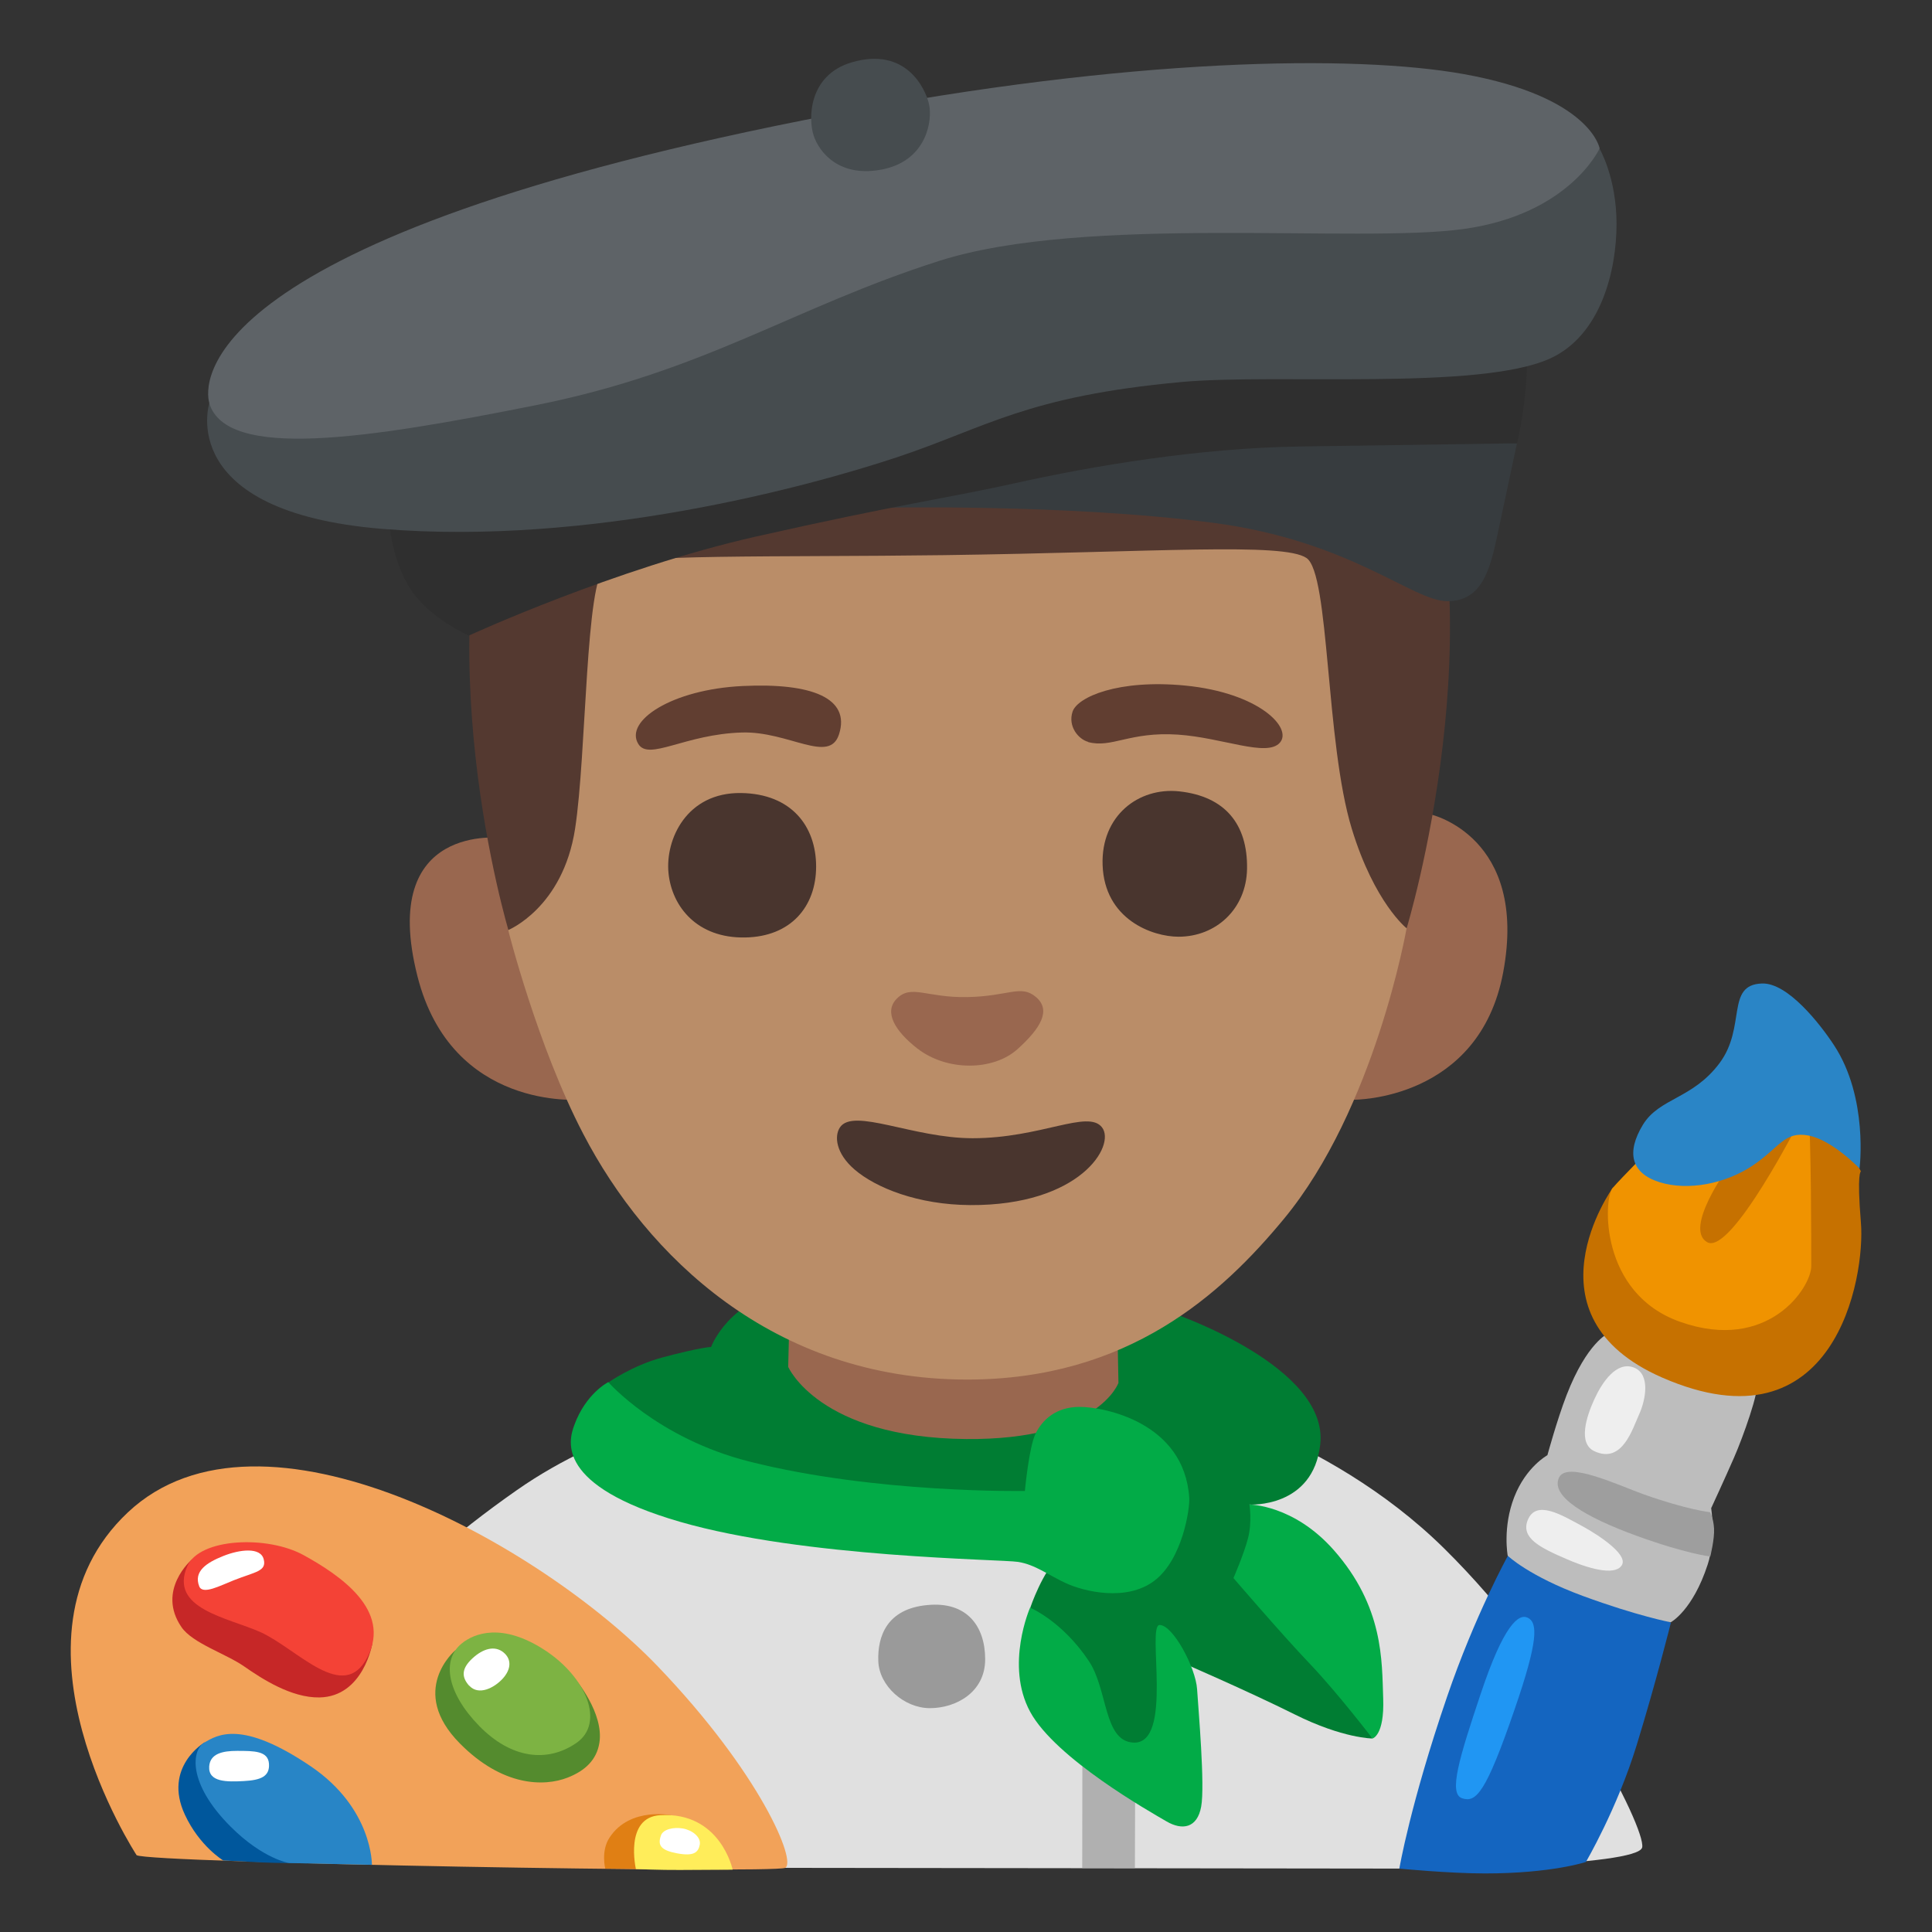 <?xml version="1.0" encoding="utf-8"?>
<!-- Generator: Adobe Illustrator 26.3.1, SVG Export Plug-In . SVG Version: 6.00 Build 0)  -->
<svg version="1.1" id="a" xmlns="http://www.w3.org/2000/svg" xmlns:xlink="http://www.w3.org/1999/xlink" x="0px" y="0px"
	 viewBox="0 0 128 128" style="enable-background:new 0 0 128 128;" xml:space="preserve">
<rect x="0" y="0" width="128" height="128" fill="#333333" stroke="none"/>
<path style="fill:#E0E0E0;" d="M63.32,91.8c0,0-17.21-1.37-29.07,6.92c-8.56,5.98-12.19,11.25-12.19,11.25l29.97,13.78l41.88,0.05
	c0,0,14.65-0.12,14.89-1.41s-5.27-12.07-13.13-19.81c-7.85-7.74-18.4-10.08-18.4-10.08S63.32,91.8,63.32,91.8z"/>
<path style="fill:#F2A259;" d="M9.05,122.91c0,0-9.42-14.39-0.58-22.71s27.42,2.19,35.1,10.19c6.83,7.12,9.23,12.97,8.45,13.36
	S9.82,123.43,9.05,122.91z"/>
<path style="fill:#E07F14;" d="M45.59,120.83l-1.02-0.55c0,0-2.82-0.63-4.19,1.47c-0.58,0.88-0.28,2.05-0.28,2.05l2.09,0.02l3.4-3
	L45.59,120.83z"/>
<path style="fill:#FFED5A;" d="M42.13,123.83c0,0-0.79-3.44,1.62-3.57c3.99-0.23,4.79,3.61,4.79,3.61s-2.24,0.01-3.5,0.02
	S42.13,123.83,42.13,123.83z"/>
<path style="fill:#C62727;" d="M22.24,107.41l-9.54-4.08c0,0-2.36,2.03-0.67,4.48c0.73,1.06,2.95,1.76,4.14,2.59
	s3.13,2.09,4.99,2.06c2.93-0.05,3.51-3.58,3.51-3.58l-2.42-1.47L22.24,107.41z"/>
<path style="fill:#F44236;" d="M12.41,103.76c-1.23,2.83,2.67,3.4,4.84,4.37c2.46,1.11,5.51,4.76,7.1,1.65s-1.8-5.4-4.22-6.74
	S13.22,101.9,12.41,103.76z"/>
<path style="fill:#00579C;" d="M21.11,122.59l-7.56-7.15c0,0-2.77,1.63-1.3,4.79c0.97,2.09,2.54,3.03,2.54,3.03s1.79,0.09,2.55,0.13
	s2.96,0.06,2.96,0.06S21.11,122.59,21.11,122.59z"/>
<path style="fill:#2885C6;" d="M24.64,123.54c0,0,0.05-3.73-4.04-6.51c-4.63-3.14-6.22-2.06-7.05-1.59s-1.19,2.66,1.73,5.58
	c2.16,2.16,3.88,2.41,3.88,2.41l5.48,0.12V123.54z"/>
<polygon style="fill:#B0B0B0;" points="71.71,116.65 71.7,123.76 75.19,123.76 75.21,117.35 "/>
<path style="fill:#1465C0;" d="M99.9,103.08c0,0-2.18,3.93-4.03,9.34c-2.44,7.12-3.16,11.38-3.16,11.38s3.31,0.32,5.68,0.32
	c4.42,0,6.68-0.76,6.68-0.76s2.07-3.52,3.37-7.76s2.26-8.09,2.26-8.09l-8.92-4.67L99.9,103.08L99.9,103.08z"/>
<path style="fill:#BDBDBD;" d="M106.55,88.34c0,0-1.4,0.58-2.76,4.09c-0.64,1.66-1.27,3.98-1.27,3.98s-1.42,0.77-2.2,2.78
	s-0.43,3.88-0.43,3.88s1.38,1.34,4.99,2.67c3.62,1.33,5.81,1.74,5.81,1.74s1.45-0.76,2.45-3.83c0.55-1.68,0.23-3.73,0.23-3.73
	s0.88-1.9,1.51-3.34s1.67-4.4,1.52-4.93s-9.86-3.32-9.86-3.32L106.55,88.34z"/>
<path style="fill:#C67100;" d="M111.62,75.82l-4.78,2.89c0,0-6.08,8.47,3.29,12.56c11.47,5,13.46-6.68,13.16-10.27
	c-0.28-3.38,0-3.39,0-3.39l-3.19-6.28l-8.47,4.49H111.62z"/>
<path style="fill:#F09300;" d="M109.53,75.92c0,0-2.09,2.09-2.69,2.79s-0.9,6.98,4.49,8.87c5.82,2.05,8.67-2.29,8.67-3.69
	s0-8.57-0.2-10.67S109.53,75.91,109.53,75.92L109.53,75.92z"/>
<path style="fill:#C67100;" d="M114.51,77.32c0,0-2.99,4.09-1.4,4.98s6.18-8.17,6.18-8.17S114.51,77.32,114.51,77.32z"/>
<path style="fill:#007D33;" d="M40.62,96.31l-0.34-4.7c0,0,1.57-1.13,3.62-1.68c2.55-0.68,3.21-0.69,3.21-0.69s1.2-3.25,5.38-3.82
	c3.82-0.52,25.24,1.59,25.24,1.59s10.32,3.52,9.74,8.68c-0.47,4.25-4.69,3.99-4.69,3.99l8.15,15.5c0,0-1.95,0-5.14-1.59
	s-7.71-3.54-7.71-3.54l-1.06,9.21l-6.55-5.4l-2.21-7.35c0,0,0.8-2.39,1.95-3.45s-5.49-2.21-5.49-2.21l-24.09-4.52L40.62,96.31z"/>
<path style="fill:#99674F;" d="M52.22,90.56c0,0,2.04,4.69,11.78,4.78c8.77,0.08,10.1-3.72,10.1-3.72l-0.09-4.69h-21.7
	C52.31,86.93,52.22,90.56,52.22,90.56z"/>
<path style="fill:#9A9A9A;" d="M61.43,106.34c-2.68,0.25-3.3,2.08-3.24,3.72s1.71,3.11,3.42,3.11s3.66-1.04,3.66-3.24
	S64.05,106.08,61.43,106.34L61.43,106.34z"/>
<path style="fill:#02AB47;" d="M68.25,106.5c0,0-1.68,3.81,0,6.91c1.68,3.1,7.97,6.64,9.03,7.26s2.04,0.44,2.3-0.97
	s-0.18-6.38-0.27-7.79s-1.59-4.25-2.48-4.25s0.97,7.98-1.77,7.79c-1.95-0.13-1.66-3.52-2.92-5.4c-1.77-2.66-3.9-3.54-3.9-3.54
	L68.25,106.5z"/>
<path style="fill:#02AB47;" d="M82.78,99.68c0,0,0.18,1.15-0.09,2.21s-0.97,2.66-0.97,2.66s3.19,3.72,5.05,5.67s4.16,4.96,4.16,4.96
	s0.8-0.18,0.71-2.66c-0.09-2.48,0.04-6.07-3.28-9.83C85.7,99.68,82.78,99.68,82.78,99.68z"/>
<path style="fill:#2A85C6;" d="M116.71,65.16c-2.39,0.1-1,2.89-2.79,5.28s-3.99,2.29-5.08,4.09s-0.8,3.19,1.1,3.79
	s4.39,0.1,6.18-1.1s2.09-2.29,3.69-1.99s3.39,2.19,3.39,2.19s0.6-4.68-1.69-8.17c-0.93-1.42-3.08-4.16-4.78-4.09H116.71z"/>
<path style="fill:#EEEEEE;" d="M105.64,96.15c1.84,0.85,2.51-1.47,2.95-2.43s0.78-2.69-0.35-3.12s-2.08,0.95-2.6,2.08
	S104.51,95.63,105.64,96.15z"/>
<path style="fill:#EEEEEE;" d="M104.83,101.11c-1.37-0.74-3.05-1.77-3.61-0.41c-0.48,1.19,0.79,1.83,2.61,2.61s3.29,1.04,3.64,0.35
	S105.95,101.72,104.83,101.11L104.83,101.11z"/>
<path style="fill:#9E9E9E;" d="M103.3,97.87c-0.63,1.26,1.78,2.66,5.1,3.87s4.91,1.38,4.91,1.38s0.29-1.15,0.25-1.85
	s-0.26-1.08-0.26-1.08s-1.55-0.17-4.41-1.19C107.19,98.39,103.86,96.8,103.3,97.87L103.3,97.87z"/>
<path style="fill:#2096F3;" d="M101.22,107.18c-0.61-0.3-1.6,0.48-3.12,5.04c-1.42,4.24-2.15,6.62-1.23,6.92s1.56-0.31,3.48-5.9
	C101.93,108.66,101.88,107.51,101.22,107.18L101.22,107.18z"/>
<path style="fill:#FFFFFF;" d="M13.2,105.1c0.23,0.58,1.41-0.06,2.28-0.4c1.44-0.57,2.2-0.59,1.99-1.4s-1.58-0.65-2.68-0.21
	S12.81,104.1,13.2,105.1L13.2,105.1z"/>
<path style="fill:#FFFFFF;" d="M13.86,117.03c-0.07,1.05,1.17,1.03,2.29,0.97s1.73-0.3,1.67-1.15S16.84,116,15.7,116
	C14.75,116,13.92,116.18,13.86,117.03z"/>
<path style="fill:#FFFFFF;" d="M43.79,121.61c-0.24,0.65,0,0.98,1.08,1.18s1.39-0.05,1.49-0.57s-0.52-0.98-1.13-1.08
	s-1.29,0.05-1.44,0.46L43.79,121.61z"/>
<path style="fill:#548B2E;" d="M32.58,108.45l-2.43,0.9c0,0-3.15,2.66,0.32,6.16c2.83,2.86,5.58,2.87,7.14,2.26
	c1.15-0.45,1.92-1.17,2.1-2.3c0.32-1.96-1.59-4.22-1.59-4.22L32.58,108.45L32.58,108.45z"/>
<path style="fill:#7DB343;" d="M30.57,108.9c-1.33,1.1-0.94,3.28,1.18,5.45s4.51,2.45,6.43,1.13s0.67-4.37-2.11-6.17
	S31.44,108.18,30.57,108.9z"/>
<path style="fill:#FFFFFF;" d="M31.09,111.68c0.62,0.68,1.65,0.15,2.21-0.46s0.62-1.29,0.05-1.75s-1.34-0.26-2.06,0.41
	s-0.72,1.23-0.21,1.8L31.09,111.68z"/>
<path style="fill:#99674F;" d="M89.68,72.86c0,0,8.32,0.08,9.91-8.44c1.68-8.99-4.79-10.46-4.79-10.46S89.68,72.86,89.68,72.86z"/>
<path style="fill:#99674F;" d="M33.3,55.52c0,0-8.25-1.09-5.64,9.17c2.27,8.92,10.77,8.16,10.77,8.16S33.3,55.52,33.3,55.52z"/>
<path style="fill:#543930;" d="M61.85,71.75L33.71,61.71c0,0-5.83-19.33-0.09-33.93c4.56-11.6,14.76-18.82,29.04-19.15
	c15.26-0.35,25.89,6.16,30.83,18.01c5.96,14.31-0.29,34.84-0.29,34.84L61.85,71.74V71.75z"/>
<path style="fill:#BA8D68;" d="M40.12,37.54c-1.35,0.86-1.25,12.4-2.02,17.37c-0.81,5.24-4.43,6.71-4.43,6.71s1.93,7.68,4.98,13.52
	c4.18,8.03,12.54,16.25,25.41,16.26c10.72,0,16.9-5.69,20.98-10.62c6.07-7.32,8.15-19.28,8.15-19.28s-2.13-1.68-3.63-6.59
	c-1.75-5.72-1.46-16.89-3-17.94s-10-0.38-24.04-0.19C51.38,36.93,41.46,36.68,40.12,37.54z"/>
<g>
	<path style="fill:#373C3F;" d="M78.28,26.92l-20.03,6.72c0,0,12.39-0.28,22.14,1c9.12,1.2,13.19,5.19,15.5,5.19
		s2.83-2.09,3.34-4.49c0.52-2.45,1.27-5.96,1.27-5.96l-22.23-2.45L78.28,26.92z"/>
	<path style="fill:#2F2F2F;" d="M47.4,27.55l-21.6,7.17c0,0,0.17,2.43,1.41,4.33c1.24,1.91,3.85,3.06,3.85,3.06
		s9.65-4.44,19.02-6.56s13.07-2.62,17.09-3.52c5.24-1.17,12.27-2.35,18.98-2.45s14.36-0.21,14.36-0.21s0.84-3.31,0.63-7.04
		S47.4,27.55,47.4,27.55L47.4,27.55z"/>
	<path style="fill:#464C4F;" d="M25.4,24.32l-11.53,2.39c0,0-2.32,7.2,11.46,8.33s28.21-2.79,34.11-4.75
		c5.91-1.97,8.56-4.04,18.83-4.98c6.32-0.58,19.73,0.58,24.43-1.56c3.36-1.53,4.4-5.82,4.4-8.91s-1.13-5-1.13-5L56.33,14.2
		L25.39,24.33L25.4,24.32z"/>
	<path style="fill:#5E6367;" d="M13.87,26.71C13.51,25.5,12.6,15.74,55.21,7.58c19.68-3.77,34.55-3.97,41.77-2.67
		c8.41,1.51,9,4.92,9,4.92s-1.97,4.36-9,5.34s-25.03-0.98-34.74,2.11c-9.7,3.09-15.47,7.31-26.72,9.56S14.99,30.5,13.86,26.7
		L13.87,26.71z"/>
	<path style="fill:#464C4F;" d="M56.43,4.13c-2.88,0.85-2.89,3.75-2.52,4.86s1.72,2.83,4.62,2.22c2.89-0.62,3.26-3.26,3.02-4.31
		S60.01,3.08,56.43,4.13L56.43,4.13z"/>
</g>
<path style="fill:#99674F;" d="M64.08,66.06c-2.7,0.05-3.72-0.87-4.67,0.11c-0.88,0.89-0.09,2.16,1.36,3.29
	c1.98,1.54,5.04,1.48,6.63,0.06c1.57-1.41,2.25-2.6,1.24-3.46S66.84,66.01,64.08,66.06z"/>
<path style="fill:#49352E;" d="M64.44,75.41c-3.94,0-7.9-2.04-8.79-0.72c-0.39,0.58-0.27,1.72,0.95,2.78
	c1.42,1.23,4.22,2.35,7.68,2.37c7.28,0.04,9.66-3.95,8.73-5.15S68.97,75.41,64.44,75.41z"/>
<g>
	<path style="fill:#49352E;" d="M49.1,52.54c-3.62-0.05-5.03,3.08-4.81,5.3s1.89,4.33,5.08,4.27c3.03-0.05,4.7-2.05,4.7-4.7
		S52.45,52.59,49.1,52.54z"/>
	<path style="fill:#49352E;" d="M78.13,52.43c-2.7-0.29-5.19,1.62-5.08,4.87c0.12,3.62,3.3,4.76,5.03,4.76
		c2.49,0,4.49-1.84,4.54-4.49C82.67,54.6,81.16,52.76,78.13,52.43z"/>
</g>
<g>
	<path style="fill:#613E31;" d="M42.29,49.29c0.7,1.14,3.08-0.65,6.87-0.76c3.1-0.09,5.8,2.12,6.43,0.11
		c0.76-2.38-1.78-3.41-6.38-3.19C44.51,45.67,41.35,47.77,42.29,49.29z"/>
	<path style="fill:#613E31;" d="M72.08,49.16c1.57,0.43,2.76-0.7,5.95-0.49c2.98,0.2,5.89,1.51,6.76,0.54s-1.36-3.31-6.27-3.79
		c-4.43-0.43-7.14,0.76-7.46,1.73s0.38,1.82,1.03,2L72.08,49.16z"/>
</g>
<path style="fill:#02AB47;" d="M67.9,98.79c0,0,0.27-2.92,0.71-3.81s1.33-1.77,2.92-1.77s6.93,1.01,7.26,6.02
	c0.05,0.71-0.44,4.07-2.3,5.49s-4.69,0.71-5.85,0.18s-2.04-1.24-3.19-1.42s-14.17-0.27-22.41-2.66c-8.24-2.39-7.37-5.36-7-6.38
	c0.77-2.13,2.26-2.87,2.26-2.87s3.25,3.72,9.34,5.26c8.41,2.13,18.25,1.95,18.25,1.95L67.9,98.79z"/>
</svg>
